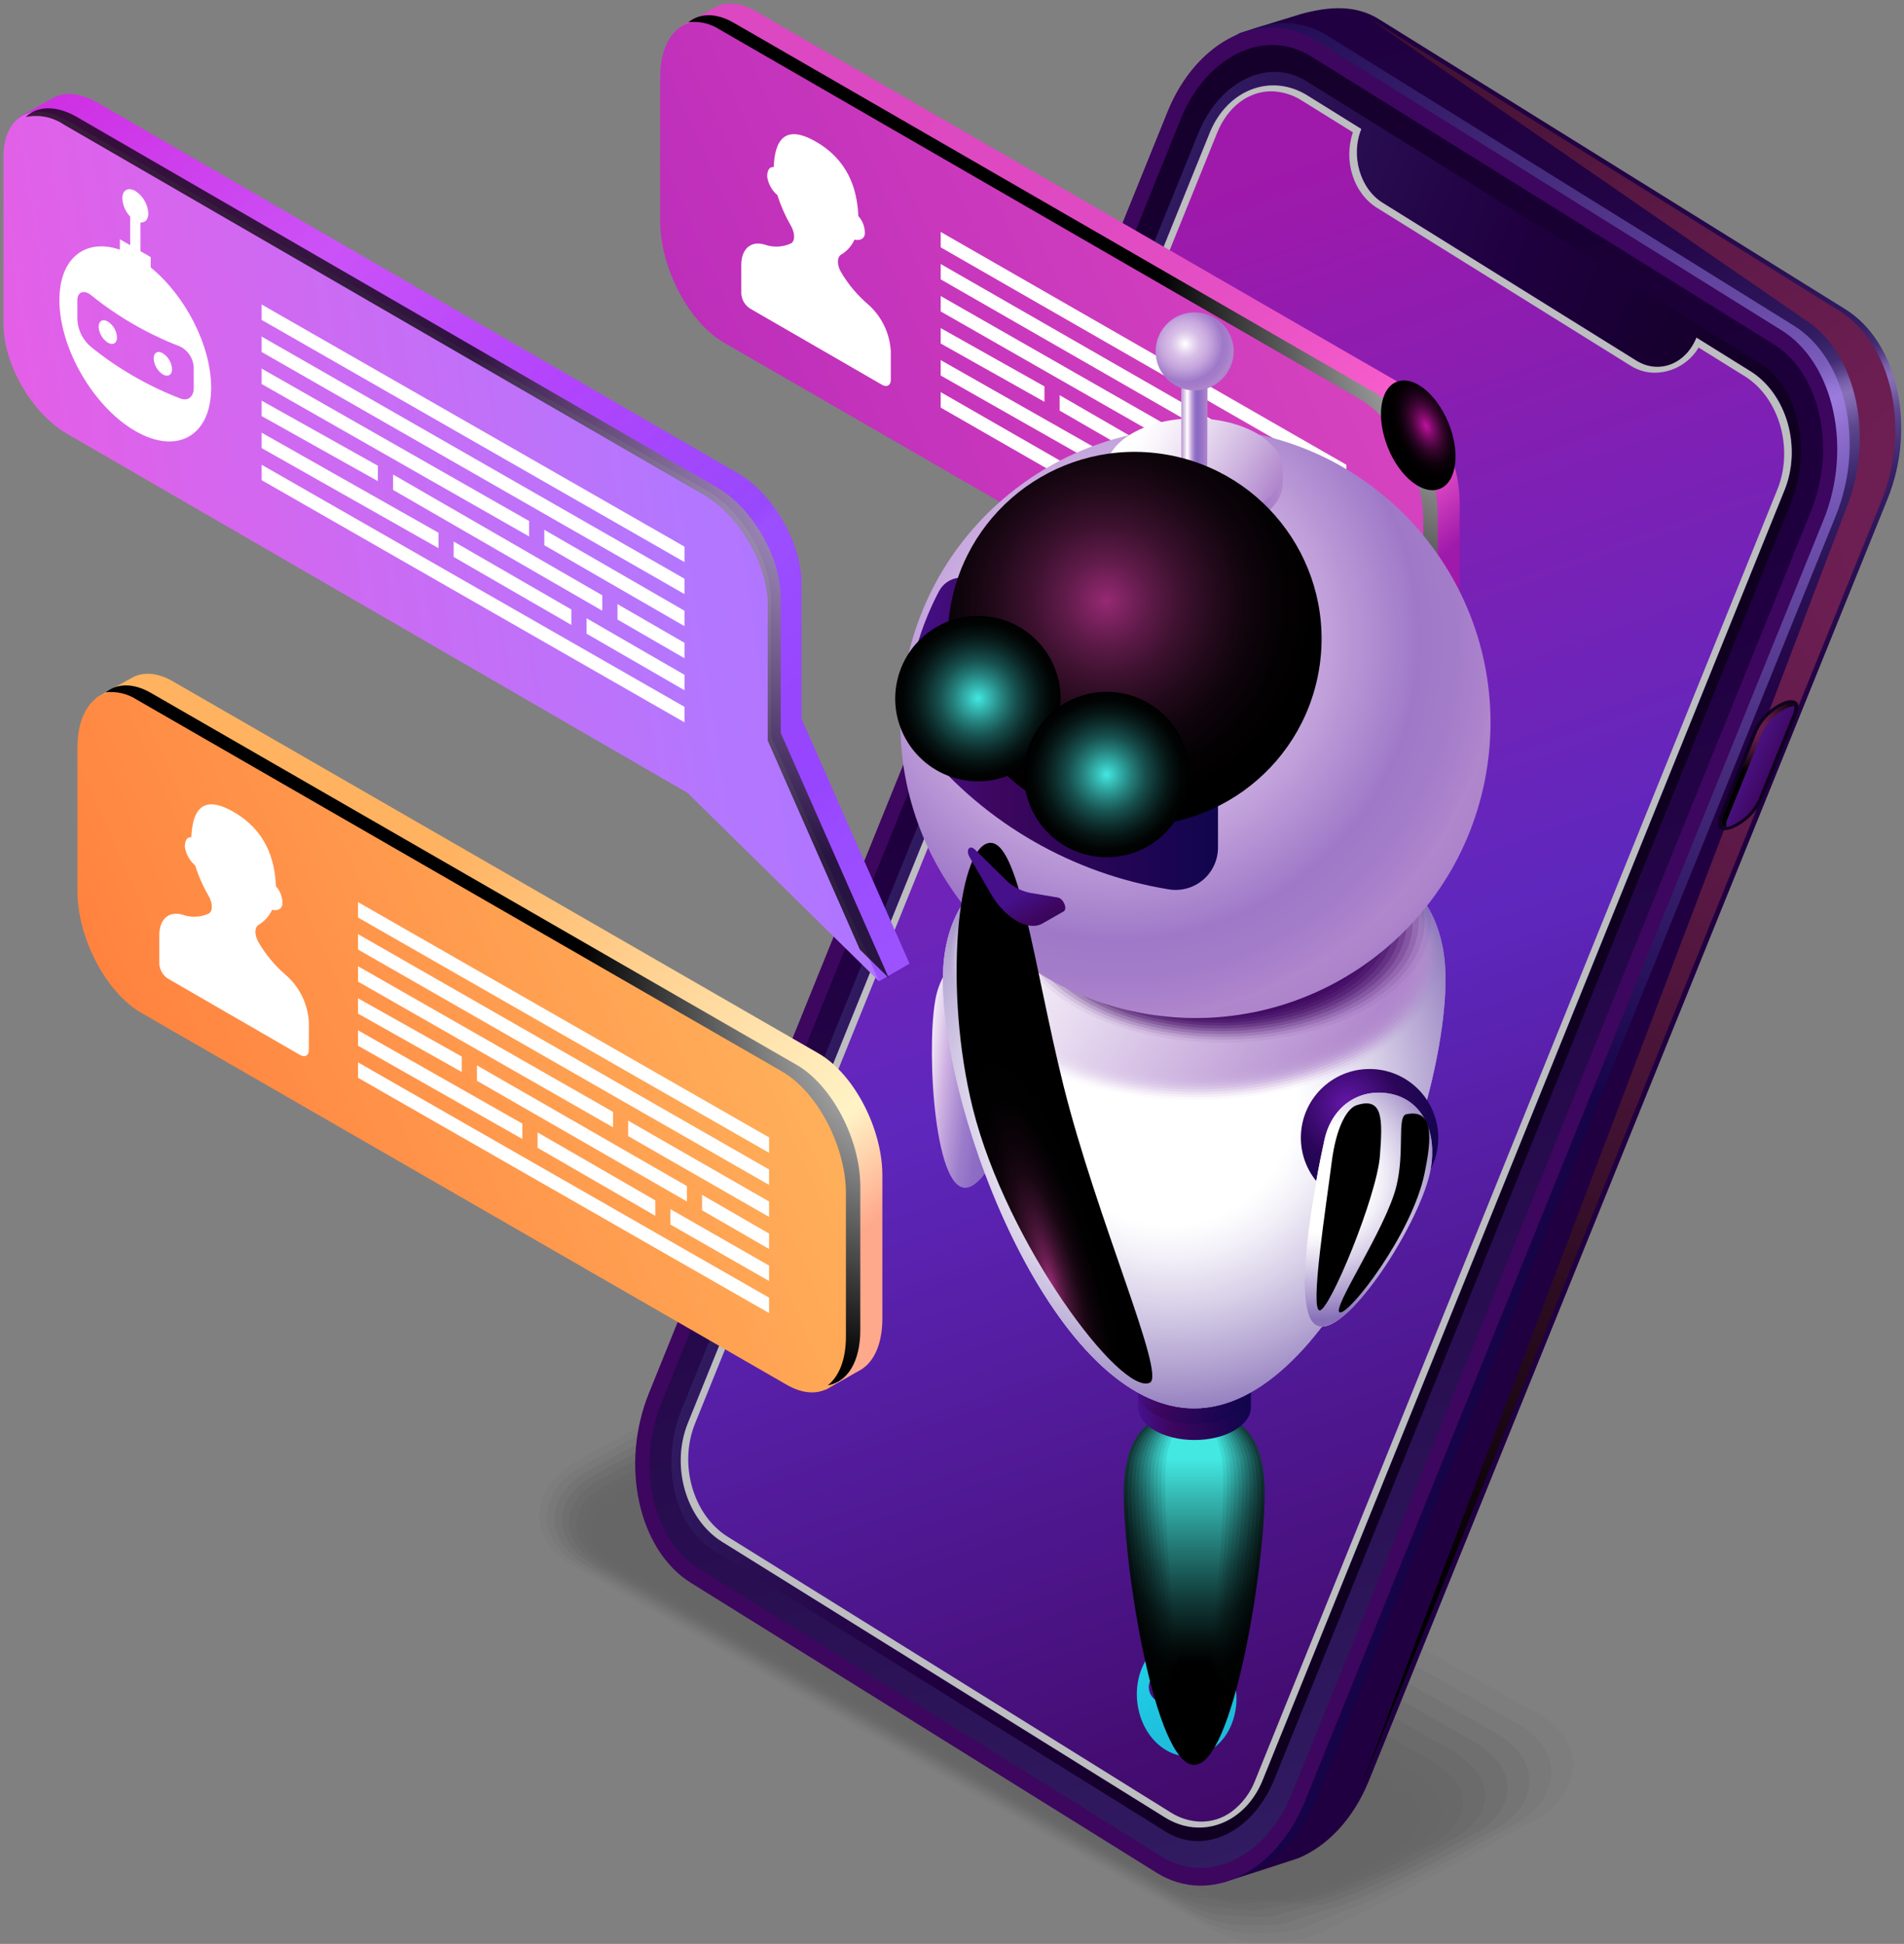 <svg width="473" height="483" viewBox="0 0 473 483" fill="none" xmlns="http://www.w3.org/2000/svg">
<rect x="0" y="0" width="473" height="483" fill="#808080" stroke="none"/>
<g opacity="0.2">
<path opacity="0.09" d="M142.865 363.249L157.408 355.165C157.99 354.826 185.25 339.936 185.767 340.243L195.139 335.636C199.373 333.211 205.578 332.402 210.942 332.402C215.496 332.453 219.968 333.618 223.967 335.797L289.523 373.159L303.501 381.13L383.035 426.397C385.589 427.855 387.717 429.956 389.208 432.492C390.198 434.248 390.753 436.216 390.824 438.231C390.985 443.485 387.737 448.481 381.92 451.844L367.377 459.927C366.779 460.267 339.519 475.156 339.002 474.865L329.63 479.457C325.412 481.898 319.207 482.69 313.826 482.69C309.278 482.64 304.812 481.474 300.818 479.295L235.262 441.933L221.284 433.963L141.75 388.696C139.208 387.245 137.077 385.17 135.561 382.665C134.57 380.91 134.016 378.941 133.945 376.926C133.816 371.607 137.048 366.612 142.865 363.249Z" fill="black"/>
<path opacity="0.18" d="M144.319 364.413L158.458 356.588C159.638 355.909 185.169 342.474 186.187 343.072L195.284 339.306C199.082 337.123 205.691 336.978 210.522 336.978C214.923 337.178 219.22 338.389 223.078 340.518L286.695 376.813L300.269 384.541L377.476 428.579C379.919 430.001 382.004 431.964 383.568 434.319C384.58 435.976 385.189 437.848 385.346 439.783C385.653 444.827 382.583 449.693 376.862 452.991L362.723 460.816C361.544 461.495 336.012 474.93 334.994 474.332L325.897 478.099C322.1 480.297 315.491 480.427 310.659 480.427C306.26 480.224 301.966 479.019 298.104 476.902L234.486 440.575L220.912 432.847L143.721 388.841C141.277 387.416 139.188 385.453 137.613 383.102C136.608 381.441 136 379.571 135.836 377.637C135.545 372.577 138.583 367.711 144.319 364.413Z" fill="black"/>
<path opacity="0.27" d="M145.773 365.561L159.589 358.125C161.366 357.09 185.136 345.11 186.671 345.999L195.494 343.073C198.871 341.133 205.868 341.65 210.166 341.65C214.411 342.005 218.532 343.262 222.253 345.337L283.948 380.564L297.117 388.082L371.966 430.827C374.312 432.219 376.355 434.066 377.977 436.259C379.006 437.821 379.668 439.595 379.916 441.449C380.368 446.299 377.476 451.036 371.836 454.286L358.085 461.803C356.308 462.838 332.538 474.818 331.003 473.928L322.18 476.855C318.803 478.795 311.806 478.277 307.508 478.277C303.225 477.916 299.069 476.637 295.324 474.527L233.678 439.283L220.508 431.765L145.66 389.02C143.309 387.629 141.26 385.782 139.632 383.588C138.613 382.023 137.956 380.25 137.71 378.398C137.257 373.564 140.198 368.811 145.773 365.561Z" fill="black"/>
<path opacity="0.36" d="M147.227 366.725L160.575 359.482C162.95 358.108 184.991 347.583 187.043 348.764L195.575 346.678C198.532 344.981 205.933 346.177 209.682 346.177C212.913 346.177 218.957 348.634 221.3 349.992L281.088 384.169L293.837 391.461L366.423 432.913C368.679 434.276 370.684 436.014 372.354 438.054C373.389 439.501 374.1 441.156 374.438 442.904C375.052 447.528 372.305 452.167 366.795 455.352L353.432 462.579C351.072 463.953 329.032 474.494 326.979 473.298L318.447 475.383C315.49 477.081 308.09 475.884 304.325 475.884C301.093 475.884 295.065 473.427 292.722 472.069L232.934 437.892L220.201 430.617L147.664 389.149C145.405 387.791 143.398 386.051 141.733 384.008C140.699 382.561 139.993 380.906 139.665 379.158C138.97 374.534 141.701 369.894 147.227 366.725Z" fill="black"/>
<path opacity="0.45" d="M148.666 367.825L161.593 360.873C164.55 359.176 184.846 350.074 187.447 351.561L195.688 350.316C198.225 348.861 206.03 350.72 209.246 350.72C212.057 350.72 218.392 353.533 220.395 354.681L278.244 387.791L290.574 394.856L360.768 435.031C362.938 436.361 364.908 437.994 366.618 439.881C367.683 441.251 368.443 442.833 368.847 444.521C369.607 448.918 367.038 453.445 361.624 456.565L348.697 463.517C345.74 465.134 325.445 474.316 322.843 472.829L314.586 474.074C312.049 475.529 304.244 473.67 301.028 473.67C298.233 473.67 291.899 470.873 289.879 469.709L232.03 436.599L219.7 429.534L149.506 389.359C147.336 388.029 145.366 386.396 143.656 384.509C142.597 383.135 141.838 381.555 141.427 379.869C140.683 375.52 143.252 371.058 148.666 367.825Z" fill="black"/>
<path opacity="0.55" d="M150.12 369.02L162.692 362.376C166.247 360.323 184.797 352.676 187.883 354.454L195.85 354.05C197.967 352.837 206.159 355.375 208.777 355.375C211.12 355.375 217.777 358.512 219.458 359.482L275.384 391.525L287.309 398.363L355.177 437.245C357.265 438.535 359.196 440.065 360.929 441.804C362.006 443.081 362.819 444.559 363.321 446.153C364.242 450.356 361.818 454.754 356.518 457.825L343.947 464.47C340.392 466.523 321.825 474.17 318.755 472.392L310.788 472.796C308.672 474.008 300.479 471.486 297.861 471.486C295.518 471.486 288.861 468.334 287.18 467.38L231.254 435.321L219.377 428.499L151.51 389.601C149.419 388.307 147.483 386.777 145.741 385.042C144.665 383.766 143.858 382.287 143.366 380.693C142.396 376.489 144.82 372.092 150.12 369.02Z" fill="black"/>
<path opacity="0.64" d="M151.51 370.185L163.694 363.815C167.83 361.422 184.7 355.23 188.239 357.348L195.931 357.785C197.627 356.815 206.208 360.016 208.357 360.016C210.231 360.016 217.228 363.492 218.569 364.268L272.702 395.211L284.207 401.807L349.715 439.412C351.737 440.653 353.641 442.076 355.403 443.664C356.492 444.86 357.352 446.246 357.94 447.754C359.023 451.747 356.761 456.031 351.477 459.071L339.309 465.424C335.156 467.817 318.302 474.009 314.764 471.891L307.056 471.455C305.44 472.425 296.779 469.224 294.63 469.224C292.771 469.224 285.758 465.748 284.433 464.972L230.43 433.996L218.909 427.383L153.4 389.812C151.388 388.552 149.485 387.124 147.712 385.543C146.628 384.347 145.773 382.96 145.192 381.453C144.109 377.525 146.371 373.192 151.51 370.185Z" fill="black"/>
<path opacity="0.73" d="M153.029 371.333L164.809 365.27C169.543 362.522 184.62 357.785 188.724 360.145L196.141 361.422C197.401 360.695 206.386 364.559 208.001 364.559C209.617 364.559 216.743 368.374 217.697 368.956L269.761 398.881L280.862 405.348L344.044 441.659C346.035 442.796 347.913 444.122 349.651 445.62C350.876 446.623 351.804 447.942 352.333 449.435C353.577 453.202 351.477 457.373 346.354 460.315L334.574 466.394C329.84 469.126 314.764 473.879 310.659 471.503L303.242 470.226C301.982 470.953 292.998 467.089 291.382 467.089C289.766 467.089 282.64 463.274 281.686 462.692L229.622 432.767L218.521 426.381L155.34 390.086C153.351 388.938 151.474 387.606 149.732 386.109C148.506 385.11 147.583 383.789 147.066 382.294C145.822 378.446 147.923 374.291 153.029 371.333Z" fill="black"/>
<path opacity="0.82" d="M154.483 372.481L165.875 366.709C171.207 363.637 184.538 360.323 189.144 362.991L196.286 365.109C197.126 364.624 206.498 369.166 207.597 369.166C208.696 369.166 216.194 373.305 216.873 373.693L266.965 402.567L277.662 408.711L338.533 443.809C340.447 444.919 342.287 446.15 344.043 447.495C345.298 448.386 346.282 449.605 346.887 451.02C348.293 454.576 346.338 458.634 341.329 461.528L329.937 467.3C324.604 470.388 311.273 473.686 306.668 471.018L299.525 468.9C298.685 469.385 289.297 464.842 288.214 464.842C287.132 464.842 279.602 460.704 278.939 460.316L228.846 431.458L218.149 425.298L157.311 390.281C155.394 389.167 153.549 387.936 151.784 386.594C150.535 385.703 149.556 384.483 148.957 383.07C147.518 379.432 149.474 375.375 154.483 372.481Z" fill="black"/>
<path opacity="0.91" d="M155.921 373.644L166.941 368.147C172.856 364.736 184.442 362.877 189.564 365.835L196.431 368.794C196.852 368.551 206.628 373.757 207.161 373.757C207.694 373.757 215.628 378.252 215.968 378.446L264.186 406.237L274.463 412.17L332.975 445.894C333.217 446.04 338.291 449.127 338.404 449.289C339.68 450.069 340.715 451.189 341.393 452.523C343.009 455.869 341.167 459.798 336.255 462.643L325.251 468.124C319.336 471.535 307.75 473.394 302.628 470.436L295.777 467.477C295.357 467.719 285.58 462.514 285.047 462.514C284.514 462.514 276.564 458.035 276.24 457.841L228.006 430.034L217.761 424.117L159.217 390.458C158.959 390.312 153.901 387.305 153.772 387.079C152.508 386.289 151.48 385.171 150.799 383.845C149.231 380.402 151.025 376.473 155.921 373.644Z" fill="black"/>
<path d="M298.555 469.967L227.165 428.725L155.775 387.5C150.151 384.266 150.927 378.559 157.391 374.793L168.007 369.603C174.471 365.836 184.36 365.432 189.999 368.681L261.39 409.859L332.78 451.084C338.419 454.318 337.708 460.041 331.164 463.792L320.547 468.997C314.052 472.813 304.211 473.217 298.555 469.967Z" fill="black"/>
</g>
<path d="M303.29 460.25L187.592 388.227C174.552 380.143 169.817 358.948 177.137 340.971L305.924 22.692C309.625 13.558 301.4 11.375 308.203 8.142C308.461 8.029 323.004 3.518 323.279 3.454C329.92 1.691 336.561 0.996 342.67 4.828L458.4 76.819C471.456 84.903 476.175 106.097 468.871 124.075L340.084 442.418C336.222 451.957 329.759 458.698 322.584 461.689C322.164 461.867 304.534 467.558 304.098 467.655C298.281 468.997 308.994 463.807 303.29 460.25Z" fill="url(#paint0_linear_4107_12346)"/>
<path style="mix-blend-mode:color-dodge" d="M456.914 77.223L341.248 5.199C335.075 1.368 448.107 79.244 448.107 79.244C461.147 87.328 465.882 108.538 458.562 126.5C458.562 126.5 334.752 452.296 338.614 442.758L467.401 124.479C474.688 106.501 469.986 85.339 456.914 77.223Z" fill="url(#paint1_radial_4107_12346)"/>
<path style="mix-blend-mode:screen" opacity="0.6" d="M290.476 464.259L174.729 392.236C161.673 384.152 156.955 362.957 164.259 344.98L293.045 26.701C300.317 8.724 316.799 0.737 329.839 8.918L445.602 80.893C458.642 88.976 463.377 110.171 456.057 128.149L327.27 446.427C319.934 464.389 303.403 472.375 290.476 464.259Z" fill="url(#paint2_radial_4107_12346)"/>
<path d="M287.39 465.359L171.708 393.335C158.652 385.252 153.933 364.057 161.237 346.079L290.024 27.801C297.295 9.823 313.777 1.837 326.818 10.017L442.516 82.025C455.556 90.108 460.291 111.319 452.971 129.281L324.184 447.559C316.912 465.488 300.446 473.475 287.39 465.359Z" fill="url(#paint3_linear_4107_12346)"/>
<path d="M164.436 348.278L293.32 29.611C299.703 13.848 314.149 6.848 325.638 13.978L440.705 85.613C452.146 92.727 456.25 111.27 449.884 127.033L320.935 445.7C314.569 461.462 300.123 468.463 288.618 461.349L173.534 389.714C162.109 382.584 157.973 364.04 164.436 348.278Z" fill="url(#paint4_linear_4107_12346)"/>
<path d="M169.284 350.348L297.602 33.282C302.934 20.089 315.021 14.237 324.604 20.203L437.231 90.302C446.797 96.268 450.158 111.788 444.907 124.98L316.605 442.03C311.272 455.223 299.185 461.091 289.603 455.126L176.992 385.009C167.409 379.141 163.984 363.524 169.284 350.348Z" fill="url(#paint5_linear_4107_12346)"/>
<path d="M421.444 83.9C418.762 90.528 412.056 93.083 406.465 89.591L343.445 50.37C337.854 46.878 335.495 38.681 338.177 32.053L324.798 23.727C315.781 18.117 304.954 22.239 300.559 32.926L170.9 353.548C166.569 364.251 170.367 377.476 179.399 383.102L289.41 451.585C298.442 457.195 309.253 453.088 313.648 442.386L443.323 121.763C447.654 111.061 443.841 97.836 434.824 92.226L421.444 83.9Z" fill="url(#paint6_linear_4107_12346)"/>
<path d="M427.035 202.921L435.729 181.435C437.263 178.279 439.877 175.778 443.097 174.386C446.054 173.255 447.541 174.564 446.426 177.313L437.733 198.798C436.204 201.955 433.587 204.452 430.364 205.831C427.407 207.011 425.92 205.718 427.035 202.921Z" fill="url(#paint7_linear_4107_12346)"/>
<path d="M428.732 205.475C427.455 205.475 427.536 204.117 428.005 202.985L436.698 181.5C438.083 178.674 440.417 176.425 443.291 175.146C443.746 174.952 444.234 174.848 444.729 174.839C446.006 174.839 445.925 176.197 445.456 177.345L436.763 198.831C435.377 201.652 433.043 203.896 430.17 205.168C429.715 205.362 429.226 205.466 428.732 205.475Z" fill="url(#paint8_linear_4107_12346)"/>
<path style="mix-blend-mode:color-dodge" d="M429.103 203.568L437.797 182.082C439.177 179.252 441.512 177.002 444.39 175.728C444.778 175.574 445.186 175.476 445.602 175.437C445.532 175.249 445.403 175.089 445.233 174.981C445.064 174.873 444.864 174.823 444.664 174.839C444.17 174.848 443.682 174.952 443.226 175.146C440.352 176.425 438.018 178.674 436.633 181.5L428.005 202.921C427.536 204.053 427.455 205.394 428.732 205.411H428.893C428.749 204.79 428.823 204.139 429.103 203.568Z" fill="url(#paint9_radial_4107_12346)"/>
<g style="mix-blend-mode:multiply">
<path d="M434.824 92.226L421.444 83.9C418.762 90.528 412.056 93.083 406.465 89.591L343.445 50.37C337.854 46.878 335.495 38.681 338.177 32.053L324.798 23.727C315.781 18.117 304.954 22.239 300.559 32.926L170.9 353.548C166.569 364.251 170.367 377.476 179.399 383.102L289.41 451.585C298.442 457.195 309.269 453.088 313.648 442.386L443.323 121.763C447.654 111.061 443.841 97.836 434.824 92.226ZM311.822 442.353C310.638 445.469 308.592 448.183 305.924 450.178C303.675 451.819 300.95 452.677 298.168 452.62C295.555 452.529 293.015 451.736 290.815 450.324L180.789 381.841C172.176 376.473 168.524 363.815 172.71 353.597L302.385 32.974C305.003 26.507 310.238 22.579 316.039 22.692C318.657 22.779 321.203 23.573 323.408 24.988L336.093 32.877C333.701 39.894 336.206 47.977 342.039 51.615L405.059 90.852C406.815 91.968 408.845 92.578 410.925 92.614C413.152 92.624 415.343 92.051 417.281 90.954C419.22 89.857 420.839 88.272 421.977 86.357L433.418 93.471C442.031 98.838 445.683 111.513 441.497 121.731L311.822 442.353Z" fill="#BCBEC0"/>
</g>
<path d="M302.304 409.955L302.95 408.338L301.431 407.401L303.193 403.036C303.63 403.062 304.063 402.943 304.425 402.697C304.787 402.451 305.058 402.093 305.196 401.678C305.438 401.074 305.47 400.407 305.289 399.783C305.107 399.159 304.722 398.614 304.195 398.234C303.946 398.08 303.666 397.986 303.375 397.957C303.085 397.929 302.791 397.968 302.518 398.071C302.245 398.174 301.999 398.339 301.799 398.552C301.6 398.765 301.452 399.022 301.367 399.301C301.187 399.758 301.123 400.252 301.179 400.74C301.235 401.228 301.411 401.694 301.69 402.098L299.929 406.447L298.41 405.509L297.78 407.126C292.205 405.202 286.226 408.161 283.64 414.547C280.683 421.854 283.285 430.875 289.442 434.707C295.598 438.538 302.999 435.741 305.956 428.434C307.187 425.328 307.497 421.934 306.849 418.657C306.202 415.379 304.624 412.358 302.304 409.955ZM302.708 428.418C302.618 428.727 302.466 429.015 302.263 429.265C302.059 429.515 301.807 429.722 301.523 429.872C301.238 430.023 300.926 430.115 300.605 430.143C300.284 430.171 299.96 430.134 299.654 430.034C294.798 428.217 290.341 425.471 286.533 421.951C285.992 421.409 285.622 420.721 285.467 419.972C285.312 419.222 285.379 418.443 285.66 417.731L286.872 414.724C286.956 414.444 287.11 414.191 287.321 413.988C287.531 413.785 287.79 413.64 288.073 413.567C288.356 413.494 288.653 413.495 288.935 413.57C289.217 413.646 289.475 413.793 289.684 413.997C293.482 417.543 297.933 420.316 302.789 422.161C303.369 422.438 303.819 422.931 304.043 423.535C304.266 424.139 304.245 424.806 303.985 425.395L302.708 428.418ZM299.234 423.034C299.057 422.927 298.859 422.861 298.653 422.842C298.447 422.822 298.24 422.851 298.046 422.924C297.853 422.997 297.679 423.114 297.538 423.264C297.396 423.415 297.291 423.596 297.23 423.794C297.059 424.224 297.036 424.7 297.165 425.145C297.294 425.59 297.567 425.979 297.941 426.251C298.118 426.356 298.317 426.419 298.522 426.437C298.727 426.454 298.933 426.425 299.125 426.352C299.318 426.279 299.491 426.164 299.633 426.015C299.775 425.866 299.881 425.687 299.945 425.492C300.122 425.062 300.148 424.585 300.019 424.139C299.889 423.692 299.613 423.303 299.234 423.034ZM291.154 418.006C290.978 417.899 290.779 417.833 290.573 417.814C290.368 417.795 290.16 417.823 289.967 417.896C289.774 417.969 289.6 418.086 289.458 418.237C289.317 418.387 289.212 418.568 289.151 418.766C288.972 419.193 288.945 419.668 289.074 420.113C289.204 420.557 289.482 420.943 289.862 421.207C290.038 421.315 290.237 421.381 290.443 421.4C290.649 421.419 290.856 421.391 291.049 421.318C291.242 421.244 291.416 421.128 291.558 420.977C291.699 420.826 291.805 420.645 291.865 420.447C292.055 420.012 292.088 419.524 291.958 419.067C291.828 418.61 291.544 418.213 291.154 417.942V418.006Z" fill="url(#paint10_linear_4107_12346)"/>
<path d="M203.363 339.564L43.002 247.138C34.243 242.094 27.166 228.53 27.166 216.873V181.306C27.166 175.389 21.381 175.26 24.322 173.126C24.564 172.964 32.401 168.615 32.676 168.469C35.439 166.853 39.14 167.047 43.002 169.326L203.363 261.753C212.105 266.813 219.199 280.361 219.199 292.033V327.601C219.199 333.987 217.082 338.481 213.721 340.421L205.512 345.077C202.781 346.484 207.16 341.763 203.363 339.564Z" fill="url(#paint11_linear_4107_12346)"/>
<path d="M195.429 344.074L35.068 251.648C26.326 246.588 19.232 233.04 19.232 221.367V185.8C19.232 174.127 26.326 168.76 35.068 173.82L195.429 266.247C204.188 271.291 211.265 284.855 211.265 296.511V332.079C211.298 343.767 204.188 349.118 195.429 344.074Z" fill="url(#paint12_linear_4107_12346)"/>
<path style="mix-blend-mode:color-dodge" d="M197.918 264.598L37.556 172.204C33.113 169.634 29.105 169.763 26.245 172.043C28.938 171.715 31.66 172.344 33.937 173.821L194.298 266.247C203.056 271.291 210.15 284.856 210.15 296.512V332.079C210.15 337.818 208.421 342.022 205.642 344.221C210.489 343.412 213.721 338.4 213.721 330.463V294.895C213.77 283.207 206.676 269.642 197.918 264.598Z" fill="url(#paint13_radial_4107_12346)"/>
<path d="M88.942 224.148V227.98L191.051 286.44V282.608L88.942 224.148Z" fill="white"/>
<path d="M129.76 279.18L88.942 255.997V259.829L129.76 283.012V279.18Z" fill="white"/>
<path d="M152.285 276.271L88.942 240.073V243.905L152.285 280.103V276.271Z" fill="white"/>
<path d="M114.716 262.529L88.942 248.043V251.858L114.716 266.36V262.529Z" fill="white"/>
<path d="M118.48 264.711V268.542L170.642 298.532V294.701L118.48 264.711Z" fill="white"/>
<path d="M133.54 281.363V285.195L162.788 302.089V298.258L133.54 281.363Z" fill="white"/>
<path d="M156.05 282.285L191.05 302.364V298.532L156.05 278.453V282.285Z" fill="white"/>
<path d="M174.406 300.715L191.05 310.335V306.503L174.406 296.884V300.715Z" fill="white"/>
<path d="M88.942 235.934L191.051 294.41V290.578L88.942 232.102V235.934Z" fill="white"/>
<path d="M166.553 304.272L191.05 318.289V314.457L166.553 300.44V304.272Z" fill="white"/>
<path d="M88.942 267.799L191.051 326.259V322.427L88.942 263.968V267.799Z" fill="white"/>
<path d="M70.714 242.012C68.155 239.761 65.973 237.114 64.251 234.171C63.168 232.361 63.2 230.405 64.251 229.79C65.718 228.913 66.885 227.611 67.596 226.056C68.743 226.379 70.165 225.959 70.165 224.439C70.182 222.878 69.604 221.369 68.549 220.219C68.274 213.348 65.931 206.3 58.03 201.741C50.128 197.181 47.801 201.53 47.526 208.062C46.573 207.852 45.91 208.773 45.91 210.39C46.181 212.196 47.093 213.843 48.48 215.03C49.309 217.674 50.431 220.217 51.825 222.612C52.875 224.439 52.907 226.444 51.825 227.009C49.788 227.938 47.469 228.037 45.361 227.284C42.048 226.282 39.576 228.287 39.576 232.361V239.442C39.617 240.191 39.834 240.92 40.211 241.569C40.587 242.218 41.111 242.769 41.742 243.176L74.56 262.14C75.756 262.819 76.726 262.27 76.726 260.895V253.83C76.576 251.556 75.966 249.336 74.932 247.304C73.899 245.273 72.464 243.472 70.714 242.012Z" fill="white"/>
<path d="M346.774 172.43L187.754 80.618C179.012 75.574 171.918 62.01 171.918 50.354V14.787C171.918 8.869 166.133 8.74 169.074 6.606C169.316 6.444 177.153 2.095 177.428 1.95C180.207 0.333 183.811 0.527 187.754 2.807L346.774 94.603C355.516 99.663 362.61 113.211 362.61 124.883V160.451C362.61 166.917 360.493 171.331 357.132 173.271L348.923 177.927C346.192 179.334 350.571 174.629 346.774 172.43Z" fill="url(#paint14_linear_4107_12346)"/>
<path d="M338.84 176.941L179.836 85.128C171.078 80.068 164 66.52 164 54.848V19.28C164 7.608 171.078 2.241 179.836 7.301L338.84 99.113C347.598 104.157 354.675 117.721 354.675 129.377V164.945C354.675 176.633 347.598 181.985 338.84 176.941Z" fill="url(#paint15_linear_4107_12346)"/>
<path style="mix-blend-mode:color-dodge" d="M341.328 97.465L182.324 5.685C177.88 3.114 173.857 3.244 171.013 5.523C173.711 5.196 176.438 5.825 178.72 7.301L337.724 99.114C346.483 104.158 353.576 117.706 353.576 129.378V164.945C353.576 170.685 351.847 174.888 349.068 177.087C353.916 176.278 357.148 171.267 357.148 163.329V127.761C357.18 116.056 350.086 102.509 341.328 97.465Z" fill="url(#paint16_radial_4107_12346)"/>
<path d="M233.693 57.629V61.461L334.461 119.306V115.474L233.693 57.629Z" fill="white"/>
<path d="M274.527 112.661L233.693 89.478V93.309L274.527 116.493V112.661Z" fill="white"/>
<path d="M297.036 109.751L233.693 73.554V77.385L297.036 113.583V109.751Z" fill="white"/>
<path d="M259.467 96.009L233.693 81.524V85.355L259.467 99.841V96.009Z" fill="white"/>
<path d="M263.248 98.191V102.023L314.052 131.398V127.567L263.248 98.191Z" fill="white"/>
<path d="M278.292 114.844V118.675L307.54 135.57V131.738L278.292 114.844Z" fill="white"/>
<path d="M300.817 115.765L334.46 135.23V131.399L300.817 111.934V115.765Z" fill="white"/>
<path d="M317.816 133.582L334.46 143.201V139.369L317.816 129.75V133.582Z" fill="white"/>
<path d="M233.693 69.415L334.461 127.26V123.445L233.693 65.6V69.415Z" fill="white"/>
<path d="M311.321 137.752L334.461 151.155V147.323L311.321 133.921V137.752Z" fill="white"/>
<path d="M233.693 101.279L334.461 159.125V155.293L233.693 97.432V101.279Z" fill="white"/>
<path d="M215.499 75.493C212.907 73.251 210.696 70.603 208.954 67.652C207.872 65.841 207.904 63.885 208.954 63.271C210.421 62.398 211.583 61.094 212.283 59.536C213.43 59.859 214.852 59.439 214.852 57.919C214.863 56.36 214.286 54.853 213.236 53.7C212.946 46.829 210.603 39.78 202.717 35.221C194.831 30.662 192.472 35.011 192.198 41.542C191.244 41.332 190.582 42.254 190.582 43.87C190.845 45.675 191.752 47.323 193.135 48.51C193.971 51.152 195.093 53.694 196.48 56.093C197.53 57.919 197.562 59.924 196.48 60.49C194.419 61.437 192.068 61.536 189.935 60.765C186.623 59.762 184.15 61.767 184.15 65.841V72.922C184.191 73.672 184.408 74.401 184.785 75.05C185.161 75.699 185.686 76.25 186.316 76.657L219.134 95.621C220.33 96.3 221.3 95.75 221.3 94.376V87.311C221.177 85.052 220.6 82.841 219.604 80.81C218.607 78.779 217.211 76.971 215.499 75.493Z" fill="white"/>
<path style="mix-blend-mode:color-dodge" d="M359.83 105.063C362.836 112.402 361.899 119.726 357.73 121.44C353.561 123.153 347.759 118.594 344.802 111.271C341.845 103.947 342.734 96.607 346.903 94.894C351.072 93.18 356.808 97.739 359.83 105.063Z" fill="url(#paint17_radial_4107_12346)"/>
<path style="mix-blend-mode:screen" d="M314.181 371.058C314.181 389.698 306.344 438.523 296.665 438.523C286.986 438.523 279.165 389.65 279.165 371.058C279.165 354.648 287.002 350.688 296.665 350.688C306.328 350.688 314.181 354.6 314.181 371.058Z" fill="url(#paint18_linear_4107_12346)"/>
<path style="mix-blend-mode:screen" d="M313.244 370.783C313.244 388.987 305.827 437.342 296.664 437.342C287.502 437.342 280.102 388.987 280.102 370.783C280.102 354.761 287.519 350.897 296.664 350.897C305.81 350.897 313.244 354.761 313.244 370.783Z" fill="url(#paint19_linear_4107_12346)"/>
<path style="mix-blend-mode:screen" d="M312.307 370.557C312.307 388.34 305.31 436.194 296.665 436.194C288.02 436.194 281.023 388.324 281.023 370.557C281.023 354.923 288.036 351.156 296.665 351.156C305.294 351.156 312.307 354.891 312.307 370.557Z" fill="url(#paint20_linear_4107_12346)"/>
<path style="mix-blend-mode:screen" d="M311.37 370.329C311.37 387.644 304.793 434.997 296.666 434.997C288.538 434.997 281.961 387.579 281.961 370.329C281.961 355.084 288.554 351.414 296.666 351.414C304.777 351.414 311.37 355.084 311.37 370.329Z" fill="url(#paint21_linear_4107_12346)"/>
<path style="mix-blend-mode:screen" d="M310.432 370.103C310.432 386.981 304.276 433.93 296.665 433.93C289.054 433.93 282.897 387.046 282.897 370.103C282.897 355.246 289.07 351.673 296.665 351.673C304.26 351.673 310.432 355.246 310.432 370.103Z" fill="url(#paint22_linear_4107_12346)"/>
<path style="mix-blend-mode:screen" d="M309.495 369.877C309.495 386.303 303.759 432.782 296.665 432.782C289.571 432.782 283.835 386.303 283.835 369.877C283.835 355.407 289.587 351.932 296.665 351.932C303.743 351.932 309.495 355.407 309.495 369.877Z" fill="url(#paint23_linear_4107_12346)"/>
<path style="mix-blend-mode:screen" d="M308.574 369.651C308.574 385.64 303.241 431.651 296.664 431.651C290.088 431.651 284.771 385.64 284.771 369.651C284.771 355.569 290.104 352.19 296.664 352.19C303.225 352.19 308.574 355.569 308.574 369.651Z" fill="url(#paint24_linear_4107_12346)"/>
<path style="mix-blend-mode:screen" d="M307.637 369.441C307.637 384.977 302.789 430.536 296.665 430.536C290.541 430.536 285.709 384.977 285.709 369.441C285.709 355.747 290.557 352.449 296.665 352.449C302.773 352.449 307.637 355.731 307.637 369.441Z" fill="url(#paint25_linear_4107_12346)"/>
<path style="mix-blend-mode:screen" d="M306.635 369.198C306.635 384.298 302.143 429.387 296.601 429.387C291.058 429.387 286.582 384.298 286.582 369.198C286.582 355.909 291.058 352.691 296.601 352.691C302.143 352.691 306.635 355.909 306.635 369.198Z" fill="url(#paint26_linear_4107_12346)"/>
<path style="mix-blend-mode:screen" d="M305.762 368.972C305.762 383.635 301.69 428.24 296.665 428.24C291.639 428.24 287.567 383.635 287.567 368.972C287.567 356.038 291.639 352.95 296.665 352.95C301.69 352.95 305.762 356.071 305.762 368.972Z" fill="url(#paint27_linear_4107_12346)"/>
<path style="mix-blend-mode:screen" d="M304.825 368.746C304.825 382.956 301.173 427.108 296.665 427.108C292.157 427.108 288.505 382.956 288.505 368.746C288.505 356.232 292.157 353.209 296.665 353.209C301.173 353.209 304.825 356.232 304.825 368.746Z" fill="url(#paint28_linear_4107_12346)"/>
<path style="mix-blend-mode:screen" d="M303.888 368.519C303.888 382.293 300.656 425.977 296.664 425.977C292.673 425.977 289.441 382.326 289.441 368.519C289.441 356.394 292.673 353.468 296.664 353.468C300.656 353.468 303.888 356.394 303.888 368.519Z" fill="url(#paint29_linear_4107_12346)"/>
<path d="M310.756 345.578H282.736V349.523C282.736 349.523 282.736 349.604 282.736 349.636C282.736 354.147 289.006 357.801 296.746 357.801C304.486 357.801 310.756 354.147 310.756 349.636V349.523V345.578Z" fill="url(#paint30_linear_4107_12346)"/>
<path d="M260.421 252.893C258.158 262.82 246.847 296.803 239.204 295.073C231.561 293.343 230.042 256.741 232.74 246.718C235.083 238.068 241.951 233.622 249.594 235.32C251.488 235.708 253.283 236.479 254.867 237.588C256.452 238.696 257.792 240.117 258.807 241.764C259.821 243.41 260.488 245.247 260.765 247.161C261.043 249.076 260.926 251.026 260.421 252.893Z" fill="url(#paint31_linear_4107_12346)"/>
<path d="M296.746 353.791C304.484 353.791 310.756 350.136 310.756 345.627C310.756 341.118 304.484 337.463 296.746 337.463C289.009 337.463 282.736 341.118 282.736 345.627C282.736 350.136 289.009 353.791 296.746 353.791Z" fill="url(#paint32_linear_4107_12346)"/>
<path d="M359.103 243.242C359.103 277.726 331.148 349.943 296.665 349.943C262.182 349.943 234.243 277.693 234.243 243.242C234.243 212.864 262.182 205.556 296.665 205.556C331.148 205.556 359.103 212.864 359.103 243.242Z" fill="url(#paint33_linear_4107_12346)"/>
<path style="mix-blend-mode:multiply" d="M359.103 243.242C359.103 277.726 331.148 349.943 296.665 349.943C262.182 349.943 234.243 277.693 234.243 243.242C234.243 212.864 262.182 205.556 296.665 205.556C331.148 205.556 359.103 212.864 359.103 243.242Z" fill="url(#paint34_radial_4107_12346)"/>
<path opacity="0.07" d="M296.794 273.312C330.225 273.312 357.325 257.525 357.325 238.052C357.325 218.578 330.225 202.792 296.794 202.792C263.364 202.792 236.263 218.578 236.263 238.052C236.263 257.525 263.364 273.312 296.794 273.312Z" fill="url(#paint35_linear_4107_12346)"/>
<path opacity="0.15" d="M296.778 272.649C329.798 272.649 356.566 257.051 356.566 237.81C356.566 218.568 329.798 202.97 296.778 202.97C263.758 202.97 236.99 218.568 236.99 237.81C236.99 257.051 263.758 272.649 296.778 272.649Z" fill="url(#paint36_linear_4107_12346)"/>
<path opacity="0.22" d="M296.746 271.971C329.355 271.971 355.791 256.568 355.791 237.567C355.791 218.567 329.355 203.164 296.746 203.164C264.136 203.164 237.701 218.567 237.701 237.567C237.701 256.568 264.136 271.971 296.746 271.971Z" fill="url(#paint37_linear_4107_12346)"/>
<path opacity="0.29" d="M296.73 271.308C328.938 271.308 355.047 256.093 355.047 237.325C355.047 218.556 328.938 203.342 296.73 203.342C264.522 203.342 238.412 218.556 238.412 237.325C238.412 256.093 264.522 271.308 296.73 271.308Z" fill="url(#paint38_linear_4107_12346)"/>
<path opacity="0.36" d="M296.697 270.628C328.495 270.628 354.272 255.609 354.272 237.082C354.272 218.554 328.495 203.535 296.697 203.535C264.9 203.535 239.123 218.554 239.123 237.082C239.123 255.609 264.9 270.628 296.697 270.628Z" fill="url(#paint39_linear_4107_12346)"/>
<path opacity="0.44" d="M296.681 269.949C328.077 269.949 353.528 255.125 353.528 236.839C353.528 218.553 328.077 203.729 296.681 203.729C265.285 203.729 239.834 218.553 239.834 236.839C239.834 255.125 265.285 269.949 296.681 269.949Z" fill="url(#paint40_linear_4107_12346)"/>
<path opacity="0.51" d="M296.665 269.287C327.651 269.287 352.769 254.651 352.769 236.597C352.769 218.543 327.651 203.907 296.665 203.907C265.68 203.907 240.562 218.543 240.562 236.597C240.562 254.651 265.68 269.287 296.665 269.287Z" fill="url(#paint41_linear_4107_12346)"/>
<path opacity="0.58" d="M296.633 268.607C327.208 268.607 351.993 254.167 351.993 236.354C351.993 218.541 327.208 204.101 296.633 204.101C266.058 204.101 241.272 218.541 241.272 236.354C241.272 254.167 266.058 268.607 296.633 268.607Z" fill="url(#paint42_linear_4107_12346)"/>
<path opacity="0.65" d="M296.617 267.945C326.79 267.945 351.25 253.693 351.25 236.112C351.25 218.531 326.79 204.279 296.617 204.279C266.444 204.279 241.983 218.531 241.983 236.112C241.983 253.693 266.444 267.945 296.617 267.945Z" fill="url(#paint43_linear_4107_12346)"/>
<path opacity="0.73" d="M296.584 267.266C326.347 267.266 350.474 253.209 350.474 235.87C350.474 218.53 326.347 204.474 296.584 204.474C266.822 204.474 242.694 218.53 242.694 235.87C242.694 253.209 266.822 267.266 296.584 267.266Z" fill="url(#paint44_linear_4107_12346)"/>
<path opacity="0.8" d="M296.568 266.587C325.92 266.587 349.714 252.725 349.714 235.627C349.714 218.528 325.92 204.667 296.568 204.667C267.216 204.667 243.421 218.528 243.421 235.627C243.421 252.725 267.216 266.587 296.568 266.587Z" fill="url(#paint45_linear_4107_12346)"/>
<path style="mix-blend-mode:multiply" opacity="0.05" d="M303.645 259.053C332.239 259.053 355.419 245.546 355.419 228.885C355.419 212.224 332.239 198.718 303.645 198.718C275.052 198.718 251.872 212.224 251.872 228.885C251.872 245.546 275.052 259.053 303.645 259.053Z" fill="url(#paint46_linear_4107_12346)"/>
<path style="mix-blend-mode:multiply" opacity="0.09" d="M303.516 258.326C331.351 258.326 353.916 245.181 353.916 228.967C353.916 212.752 331.351 199.607 303.516 199.607C275.681 199.607 253.116 212.752 253.116 228.967C253.116 245.181 275.681 258.326 303.516 258.326Z" fill="url(#paint47_linear_4107_12346)"/>
<path style="mix-blend-mode:multiply" opacity="0.14" d="M303.403 257.63C330.48 257.63 352.429 244.84 352.429 229.063C352.429 213.286 330.48 200.496 303.403 200.496C276.327 200.496 254.377 213.286 254.377 229.063C254.377 244.84 276.327 257.63 303.403 257.63Z" fill="url(#paint48_linear_4107_12346)"/>
<path style="mix-blend-mode:multiply" opacity="0.18" d="M303.29 256.935C329.617 256.935 350.959 244.5 350.959 229.161C350.959 213.821 329.617 201.386 303.29 201.386C276.963 201.386 255.621 213.821 255.621 229.161C255.621 244.5 276.963 256.935 303.29 256.935Z" fill="url(#paint49_linear_4107_12346)"/>
<path style="mix-blend-mode:multiply" opacity="0.23" d="M303.161 256.207C328.729 256.207 349.456 244.134 349.456 229.241C349.456 214.348 328.729 202.274 303.161 202.274C277.592 202.274 256.865 214.348 256.865 229.241C256.865 244.134 277.592 256.207 303.161 256.207Z" fill="url(#paint50_linear_4107_12346)"/>
<path style="mix-blend-mode:multiply" opacity="0.27" d="M303.047 255.513C327.866 255.513 347.985 243.794 347.985 229.338C347.985 214.883 327.866 203.164 303.047 203.164C278.229 203.164 258.109 214.883 258.109 229.338C258.109 243.794 278.229 255.513 303.047 255.513Z" fill="url(#paint51_linear_4107_12346)"/>
<path style="mix-blend-mode:multiply" opacity="0.32" d="M302.918 254.801C326.978 254.801 346.482 243.437 346.482 229.419C346.482 215.401 326.978 204.037 302.918 204.037C278.858 204.037 259.354 215.401 259.354 229.419C259.354 243.437 278.858 254.801 302.918 254.801Z" fill="url(#paint52_linear_4107_12346)"/>
<path style="mix-blend-mode:multiply" opacity="0.36" d="M302.805 254.106C326.107 254.106 344.996 243.096 344.996 229.516C344.996 215.935 326.107 204.926 302.805 204.926C279.504 204.926 260.614 215.935 260.614 229.516C260.614 243.096 279.504 254.106 302.805 254.106Z" fill="url(#paint53_linear_4107_12346)"/>
<path style="mix-blend-mode:multiply" opacity="0.41" d="M302.692 253.394C325.244 253.394 343.526 242.747 343.526 229.613C343.526 216.479 325.244 205.831 302.692 205.831C280.14 205.831 261.858 216.479 261.858 229.613C261.858 242.747 280.14 253.394 302.692 253.394Z" fill="url(#paint54_linear_4107_12346)"/>
<path style="mix-blend-mode:multiply" opacity="0.45" d="M302.563 252.683C324.356 252.683 342.023 242.39 342.023 229.694C342.023 216.997 324.356 206.704 302.563 206.704C280.769 206.704 263.103 216.997 263.103 229.694C263.103 242.39 280.769 252.683 302.563 252.683Z" fill="url(#paint55_linear_4107_12346)"/>
<path style="mix-blend-mode:multiply" opacity="0.5" d="M302.449 251.988C323.493 251.988 340.552 242.05 340.552 229.791C340.552 217.532 323.493 207.594 302.449 207.594C281.406 207.594 264.347 217.532 264.347 229.791C264.347 242.05 281.406 251.988 302.449 251.988Z" fill="url(#paint56_linear_4107_12346)"/>
<path d="M369.197 192.129C376.108 152.223 349.376 114.267 309.489 107.352C269.603 100.438 231.666 127.183 224.755 167.089C217.844 206.995 244.576 244.951 284.462 251.866C324.349 258.78 362.286 232.035 369.197 192.129Z" fill="url(#paint57_radial_4107_12346)"/>
<path d="M229.621 186.124C244.977 204.715 266.554 217.1 290.346 220.98C291.853 221.229 293.396 221.146 294.868 220.738C296.34 220.33 297.705 219.606 298.869 218.617C300.033 217.628 300.968 216.397 301.609 215.01C302.249 213.622 302.58 212.112 302.579 210.584V191.459C302.58 187.303 301.248 183.257 298.778 179.916C296.309 176.574 292.832 174.115 288.86 172.899C271.65 167.684 256.021 158.235 243.405 145.415C242.71 144.706 241.859 144.17 240.92 143.85C239.98 143.53 238.978 143.435 237.996 143.574C237.013 143.712 236.076 144.08 235.262 144.647C234.447 145.214 233.777 145.964 233.305 146.838C229.14 154.71 226.482 163.291 225.468 172.139C225.192 174.63 225.417 177.15 226.13 179.552C226.843 181.954 228.03 184.189 229.621 186.124Z" fill="url(#paint58_linear_4107_12346)"/>
<path d="M247.034 180.701C249.153 179.462 249.129 175.477 246.981 171.8C244.832 168.123 241.373 166.147 239.254 167.386C237.136 168.625 237.16 172.611 239.308 176.287C241.456 179.964 244.915 181.94 247.034 180.701Z" fill="#2AF6FF"/>
<path d="M280.086 195.404C280.086 198.863 277.63 200.254 274.608 198.524C273.022 197.488 271.702 196.094 270.753 194.454C269.804 192.814 269.254 190.974 269.146 189.082C269.146 185.623 271.603 184.232 274.608 185.962C276.198 186.995 277.523 188.388 278.474 190.028C279.426 191.669 279.978 193.51 280.086 195.404Z" fill="#2AF6FF"/>
<path d="M340.23 299.761C349.654 299.761 357.294 292.117 357.294 282.688C357.294 273.26 349.654 265.616 340.23 265.616C330.806 265.616 323.166 273.26 323.166 282.688C323.166 292.117 330.806 299.761 340.23 299.761Z" fill="url(#paint59_radial_4107_12346)"/>
<path d="M355.468 290.222C353.302 303.059 335.285 331.254 327.658 329.556C320.031 327.859 326.834 293.116 329.032 283.19C330.971 274.459 338.242 270.111 345.885 271.873C353.529 273.635 356.954 281.444 355.468 290.222Z" fill="url(#paint60_linear_4107_12346)"/>
<path style="mix-blend-mode:multiply" d="M355.468 290.222C353.302 303.059 335.285 331.254 327.658 329.556C320.031 327.859 326.834 293.116 329.032 283.19C330.971 274.459 338.242 270.111 345.885 271.873C353.529 273.635 356.954 281.444 355.468 290.222Z" fill="url(#paint61_radial_4107_12346)"/>
<path style="mix-blend-mode:color-dodge" d="M342.815 287.103C342.072 297.239 330.26 325.79 327.82 325.596C325.38 325.402 329.435 299.729 330.825 288.768C331.956 279.892 334.671 275.382 336.998 274.622C343.639 272.439 343.478 278.178 342.815 287.103Z" fill="url(#paint62_radial_4107_12346)"/>
<path style="mix-blend-mode:color-dodge" d="M353.884 291.597C350.765 306.616 335.301 326.566 332.877 326.097C330.453 325.629 344.189 305.517 346.871 294.847C349.052 286.165 346.968 277.338 349.376 276.853C356.259 275.463 355.71 282.835 353.884 291.597Z" fill="url(#paint63_radial_4107_12346)"/>
<path d="M318.657 116.654H274.802V119.888V120.066C274.802 127.114 284.61 132.837 296.729 132.837C308.849 132.837 318.657 127.114 318.657 120.066V119.888V116.654Z" fill="url(#paint64_linear_4107_12346)"/>
<path d="M296.729 129.507C308.84 129.507 318.657 123.788 318.657 116.735C318.657 109.681 308.84 103.963 296.729 103.963C284.619 103.963 274.802 109.681 274.802 116.735C274.802 123.788 284.619 129.507 296.729 129.507Z" fill="url(#paint65_linear_4107_12346)"/>
<path d="M300.01 86.519H293.449V115.41C293.449 116.461 294.92 117.318 296.681 117.318C298.442 117.318 299.913 116.461 299.913 115.41L300.01 86.519Z" fill="url(#paint66_linear_4107_12346)"/>
<path d="M306.474 87.311C306.474 89.23 305.905 91.105 304.84 92.701C303.774 94.296 302.26 95.539 300.489 96.273C298.717 97.007 296.768 97.2 294.887 96.825C293.006 96.451 291.279 95.527 289.923 94.171C288.567 92.814 287.643 91.085 287.269 89.204C286.895 87.322 287.087 85.372 287.821 83.599C288.555 81.827 289.798 80.312 291.392 79.246C292.986 78.18 294.861 77.611 296.778 77.611C299.35 77.611 301.816 78.633 303.634 80.452C305.452 82.272 306.474 84.739 306.474 87.311Z" fill="url(#paint67_radial_4107_12346)"/>
<path style="mix-blend-mode:color-dodge" d="M327.698 166.252C331.843 140.928 314.684 117.037 289.373 112.89C264.061 108.743 240.182 125.911 236.037 151.235C231.892 176.559 249.051 200.449 274.363 204.596C299.674 208.743 323.553 191.576 327.698 166.252Z" fill="url(#paint68_radial_4107_12346)"/>
<path style="mix-blend-mode:color-dodge" d="M262.919 178.329C265.54 167.288 258.718 156.211 247.683 153.589C236.647 150.967 225.576 157.792 222.955 168.833C220.334 179.874 227.155 190.951 238.191 193.573C249.227 196.196 260.298 189.371 262.919 178.329Z" fill="url(#paint69_radial_4107_12346)"/>
<path style="mix-blend-mode:color-dodge" d="M274.931 212.993C286.273 212.993 295.469 203.793 295.469 192.445C295.469 181.096 286.273 171.896 274.931 171.896C263.588 171.896 254.393 181.096 254.393 192.445C254.393 203.793 263.588 212.993 274.931 212.993Z" fill="url(#paint70_radial_4107_12346)"/>
<path style="mix-blend-mode:color-dodge" d="M264.186 269.707C272.524 303.156 289.765 341.747 285.629 343.574C278.406 346.807 250.079 308.992 241.693 275.511C234.356 246.038 237.831 211.393 245.441 209.501C253.052 207.61 256.866 240.251 264.186 269.707Z" fill="url(#paint71_radial_4107_12346)"/>
<path d="M246.136 222.062L240.868 212.977C239.834 211.166 240.868 209.743 242.306 211.182L249.513 218.279C251.145 220.027 253.26 221.248 255.589 221.788L262.796 223.016C264.185 223.243 265.268 225.862 264.234 226.46L258.966 229.467C255.427 231.488 249.675 228.173 246.136 222.062Z" fill="url(#paint72_linear_4107_12346)"/>
<path d="M225.953 239.442L199.113 178.574V144.882C199.113 134.842 192.019 122.604 183.277 117.559L24.273 25.537C19.894 22.999 15.935 22.756 13.075 24.389C12.816 24.535 5.157 28.835 4.915 29.013C2.491 30.808 8.437 29.999 8.437 34.558V76.059C8.437 86.099 15.531 98.337 24.273 103.397L178.349 192.574L218.374 243.807L225.953 239.442Z" fill="url(#paint73_linear_4107_12346)"/>
<path d="M218.375 243.807L191.535 182.923V149.247C191.535 139.207 184.441 126.969 175.683 121.925L16.695 29.935C7.937 24.891 0.859 28.933 0.859 38.972L0.859 80.473C0.859 90.512 7.937 102.751 16.695 107.811L170.771 196.988L218.375 243.807Z" fill="url(#paint74_linear_4107_12346)"/>
<path style="mix-blend-mode:color-dodge" d="M15.887 30.969L174.875 122.992C183.633 128.052 190.726 140.29 190.726 150.33V184.006L213.608 235.934L220.798 242.999L193.958 182.114V148.438C193.958 138.399 186.864 126.16 178.106 121.116L19.119 29.078C13.883 26.055 9.245 26.313 6.369 29.078C8.001 28.735 9.685 28.726 11.321 29.052C12.957 29.377 14.509 30.029 15.887 30.969Z" fill="url(#paint75_radial_4107_12346)"/>
<path d="M37.443 66.456V63.885L34.89 62.414V55.284C36.037 55.381 36.845 54.541 36.845 53.021C36.782 51.903 36.457 50.815 35.895 49.846C35.334 48.877 34.552 48.054 33.613 47.443C31.82 46.425 30.382 47.249 30.382 49.286C30.476 50.98 31.169 52.584 32.337 53.813V60.927L29.784 59.455V62.042C21.203 59.116 14.756 64.111 14.756 74.555C14.756 86.519 23.191 101.085 33.613 107.099C44.036 113.113 52.455 108.296 52.455 96.348C52.471 85.872 46.023 73.44 37.443 66.456ZM44.86 99.032C36.849 95.959 29.368 91.65 22.69 86.26C21.668 85.427 20.831 84.391 20.233 83.216C19.635 82.041 19.288 80.754 19.216 79.438V74.588C19.216 72.534 20.832 71.92 22.593 73.31C29.263 78.707 36.739 83.023 44.747 86.099C45.721 86.584 46.547 87.321 47.141 88.234C47.735 89.146 48.074 90.201 48.124 91.288V96.462C48.092 98.612 46.702 99.711 44.86 99.032ZM26.794 79.89C25.534 79.147 24.5 79.745 24.5 81.184C24.547 81.977 24.779 82.749 25.177 83.437C25.576 84.124 26.129 84.709 26.794 85.145C28.055 85.872 29.073 85.29 29.073 83.835C29.03 83.044 28.802 82.275 28.406 81.59C28.01 80.904 27.458 80.322 26.794 79.89ZM40.449 87.78C39.188 87.036 38.17 87.634 38.17 89.073C38.214 89.866 38.443 90.637 38.839 91.325C39.234 92.013 39.786 92.598 40.449 93.034C41.709 93.762 42.743 93.18 42.743 91.725C42.697 90.933 42.466 90.163 42.067 89.478C41.669 88.792 41.114 88.211 40.449 87.78Z" fill="white"/>
<path d="M64.994 75.655V79.487L170.043 139.66V135.829L64.994 75.655Z" fill="white"/>
<path d="M108.93 132.369L64.994 107.504V111.335L108.93 136.2V132.369Z" fill="white"/>
<path d="M131.44 129.458L64.994 91.579V95.411L131.44 133.29V129.458Z" fill="white"/>
<path d="M93.87 115.717L64.994 99.55V103.381L93.87 119.548V115.717Z" fill="white"/>
<path d="M97.651 117.899V121.731L149.619 151.753V147.921L97.651 117.899Z" fill="white"/>
<path d="M112.695 134.551V138.382L141.943 155.277V151.445L112.695 134.551Z" fill="white"/>
<path d="M135.221 135.473L170.043 155.585V151.753L135.221 131.642V135.473Z" fill="white"/>
<path d="M153.399 153.935L170.043 163.554V159.723L153.399 150.104V153.935Z" fill="white"/>
<path d="M64.994 87.457L170.043 147.614V143.798L64.994 83.625V87.457Z" fill="white"/>
<path d="M145.725 157.459L170.044 171.509V167.677L145.725 153.628V157.459Z" fill="white"/>
<path d="M64.994 119.306L170.043 179.48V175.632L64.994 115.475V119.306Z" fill="white"/>
<defs>
<linearGradient id="paint0_linear_4107_12346" x1="259.551" y1="13.525" x2="362.143" y2="278.033" gradientUnits="userSpaceOnUse">
<stop offset="0.06" stop-color="#200041"/>
<stop offset="0.26" stop-color="#210243"/>
<stop offset="0.36" stop-color="#25084B"/>
<stop offset="0.43" stop-color="#2C1358"/>
<stop offset="0.47" stop-color="#311B61"/>
<stop offset="0.48" stop-color="#351F65"/>
<stop offset="0.5" stop-color="#422C73"/>
<stop offset="0.51" stop-color="#584188"/>
<stop offset="0.52" stop-color="#765FA7"/>
<stop offset="0.53" stop-color="#8770B8"/>
<stop offset="0.54" stop-color="#7E67AE"/>
<stop offset="0.56" stop-color="#5C468D"/>
<stop offset="0.59" stop-color="#442E75"/>
<stop offset="0.61" stop-color="#362066"/>
<stop offset="0.63" stop-color="#311B61"/>
<stop offset="0.67" stop-color="#2A1155"/>
<stop offset="0.75" stop-color="#230446"/>
<stop offset="0.81" stop-color="#200041"/>
<stop offset="1" stop-color="#200041"/>
</linearGradient>
<radialGradient id="paint1_radial_4107_12346" cx="0" cy="0" r="1" gradientUnits="userSpaceOnUse" gradientTransform="translate(505.859 128.942) rotate(1.052) scale(351.496 295.687)">
<stop stop-color="#711F56"/>
<stop offset="0.16" stop-color="#6C1E52"/>
<stop offset="0.36" stop-color="#5C1946"/>
<stop offset="0.58" stop-color="#431233"/>
<stop offset="0.82" stop-color="#200918"/>
<stop offset="1"/>
</radialGradient>
<radialGradient id="paint2_radial_4107_12346" cx="0" cy="0" r="1" gradientUnits="userSpaceOnUse" gradientTransform="translate(455.592 106.883) rotate(1.052) scale(207.079 174.199)">
<stop stop-color="#AF8AFC"/>
<stop offset="1" stop-color="#10054D"/>
</radialGradient>
<linearGradient id="paint3_linear_4107_12346" x1="406.941" y1="267.947" x2="13.112" y2="-41.842" gradientUnits="userSpaceOnUse">
<stop offset="0.19" stop-color="#3D065F"/>
<stop offset="0.93" stop-color="#3D065F"/>
</linearGradient>
<linearGradient id="paint4_linear_4107_12346" x1="339.202" y1="453.1" x2="179.086" y2="-39.914" gradientUnits="userSpaceOnUse">
<stop stop-color="#311B61"/>
<stop offset="0.2" stop-color="#290F52"/>
<stop offset="0.49" stop-color="#200041"/>
<stop offset="1" stop-color="#0F001F"/>
</linearGradient>
<linearGradient id="paint5_linear_4107_12346" x1="213.49" y1="234.278" x2="371.343" y2="298.428" gradientUnits="userSpaceOnUse">
<stop stop-color="#311B61"/>
<stop offset="0.2" stop-color="#290F52"/>
<stop offset="0.49" stop-color="#200041"/>
<stop offset="1" stop-color="#0F001F"/>
</linearGradient>
<linearGradient id="paint6_linear_4107_12346" x1="265.31" y1="55.679" x2="417.797" y2="483.682" gradientUnits="userSpaceOnUse">
<stop offset="0.01" stop-color="#9F19AB"/>
<stop offset="0.43" stop-color="#5F27BD"/>
<stop offset="0.9" stop-color="#3D065F"/>
</linearGradient>
<linearGradient id="paint7_linear_4107_12346" x1="443.205" y1="100.318" x2="452.071" y2="123.605" gradientUnits="userSpaceOnUse">
<stop stop-color="#311B61"/>
<stop offset="0.2" stop-color="#290F52"/>
<stop offset="0.49" stop-color="#200041"/>
<stop offset="1" stop-color="#0F001F"/>
</linearGradient>
<linearGradient id="paint8_linear_4107_12346" x1="442.626" y1="188.52" x2="423.833" y2="179.907" gradientUnits="userSpaceOnUse">
<stop stop-color="#3D065F"/>
<stop offset="1" stop-color="#5F27BD"/>
</linearGradient>
<radialGradient id="paint9_radial_4107_12346" cx="0" cy="0" r="1" gradientUnits="userSpaceOnUse" gradientTransform="translate(434.577 180.295) rotate(1.052) scale(13.23 11.129)">
<stop stop-color="#711F56"/>
<stop offset="0.16" stop-color="#6C1E52"/>
<stop offset="0.36" stop-color="#5C1946"/>
<stop offset="0.58" stop-color="#431233"/>
<stop offset="0.82" stop-color="#200918"/>
<stop offset="1"/>
</radialGradient>
<linearGradient id="paint10_linear_4107_12346" x1="344.01" y1="489.933" x2="266.394" y2="370.866" gradientUnits="userSpaceOnUse">
<stop offset="0.04" stop-color="#138BBD"/>
<stop offset="0.23" stop-color="#169AC7"/>
<stop offset="0.59" stop-color="#1FC3DF"/>
<stop offset="1" stop-color="#2AF6FF"/>
</linearGradient>
<linearGradient id="paint11_linear_4107_12346" x1="44.666" y1="158.155" x2="198.607" y2="346.716" gradientUnits="userSpaceOnUse">
<stop offset="0.34" stop-color="#FFB260"/>
<stop offset="0.81" stop-color="#FFF3C6"/>
<stop offset="0.91" stop-color="#FFA98C"/>
</linearGradient>
<linearGradient id="paint12_linear_4107_12346" x1="-178.959" y1="188.384" x2="273.923" y2="-14.319" gradientUnits="userSpaceOnUse">
<stop offset="0.04" stop-color="#FF6C01"/>
<stop offset="0.32" stop-color="#FF813E"/>
<stop offset="0.86" stop-color="#FFD16F"/>
<stop offset="1" stop-color="#FFE276"/>
</linearGradient>
<radialGradient id="paint13_radial_4107_12346" cx="0" cy="0" r="1" gradientUnits="userSpaceOnUse" gradientTransform="translate(234.97 250.937) scale(91.767 91.812)">
<stop stop-color="white"/>
<stop offset="1"/>
</radialGradient>
<linearGradient id="paint14_linear_4107_12346" x1="189.159" y1="-8.154" x2="342.292" y2="179.405" gradientUnits="userSpaceOnUse">
<stop offset="0.17" stop-color="#DC48C1"/>
<stop offset="0.43" stop-color="#DF4AC2"/>
<stop offset="0.6" stop-color="#E851C5"/>
<stop offset="0.75" stop-color="#F75DCB"/>
<stop offset="0.81" stop-color="#FF63CE"/>
<stop offset="0.91" stop-color="#9F19AB"/>
</linearGradient>
<linearGradient id="paint15_linear_4107_12346" x1="-31.775" y1="22.75" x2="418.165" y2="-178.636" gradientUnits="userSpaceOnUse">
<stop offset="0.04" stop-color="#9F19AB"/>
<stop offset="0.24" stop-color="#B628B9"/>
<stop offset="0.65" stop-color="#D744BF"/>
<stop offset="1" stop-color="#FF63CE"/>
</linearGradient>
<radialGradient id="paint16_radial_4107_12346" cx="0" cy="0" r="1" gradientUnits="userSpaceOnUse" gradientTransform="translate(378.235 84.127) scale(91.427 91.473)">
<stop stop-color="white"/>
<stop offset="1"/>
</radialGradient>
<radialGradient id="paint17_radial_4107_12346" cx="0" cy="0" r="1" gradientUnits="userSpaceOnUse" gradientTransform="translate(354.28 105.86) rotate(-21.811) scale(8.145 14.248)">
<stop stop-color="#C211A1"/>
<stop offset="0.01" stop-color="#BD119D"/>
<stop offset="0.15" stop-color="#8B0C73"/>
<stop offset="0.29" stop-color="#600850"/>
<stop offset="0.42" stop-color="#3E0533"/>
<stop offset="0.56" stop-color="#23031D"/>
<stop offset="0.7" stop-color="#0F010D"/>
<stop offset="0.85" stop-color="#040003"/>
<stop offset="1"/>
</radialGradient>
<linearGradient id="paint18_linear_4107_12346" x1="296.665" y1="362.053" x2="296.665" y2="422.792" gradientUnits="userSpaceOnUse">
<stop stop-color="#113A39"/>
<stop offset="0.22" stop-color="#0A2222"/>
<stop offset="0.47" stop-color="#040F0F"/>
<stop offset="0.73" stop-color="#010404"/>
<stop offset="1"/>
</linearGradient>
<linearGradient id="paint19_linear_4107_12346" x1="296.664" y1="362.133" x2="296.664" y2="421.903" gradientUnits="userSpaceOnUse">
<stop stop-color="#164A48"/>
<stop offset="0.06" stop-color="#134140"/>
<stop offset="0.3" stop-color="#0B2524"/>
<stop offset="0.54" stop-color="#051010"/>
<stop offset="0.77" stop-color="#010404"/>
<stop offset="1"/>
</linearGradient>
<linearGradient id="paint20_linear_4107_12346" x1="296.665" y1="362.214" x2="296.665" y2="421.014" gradientUnits="userSpaceOnUse">
<stop stop-color="#1A5A58"/>
<stop offset="0.13" stop-color="#144645"/>
<stop offset="0.36" stop-color="#0B2827"/>
<stop offset="0.58" stop-color="#051211"/>
<stop offset="0.8" stop-color="#010404"/>
<stop offset="1"/>
</linearGradient>
<linearGradient id="paint21_linear_4107_12346" x1="296.666" y1="362.278" x2="296.666" y2="420.124" gradientUnits="userSpaceOnUse">
<stop stop-color="#1F6967"/>
<stop offset="0.17" stop-color="#164C4A"/>
<stop offset="0.4" stop-color="#0D2B2A"/>
<stop offset="0.62" stop-color="#061313"/>
<stop offset="0.83" stop-color="#010505"/>
<stop offset="1"/>
</linearGradient>
<linearGradient id="paint22_linear_4107_12346" x1="296.665" y1="362.359" x2="296.665" y2="419.235" gradientUnits="userSpaceOnUse">
<stop stop-color="#237976"/>
<stop offset="0.21" stop-color="#185250"/>
<stop offset="0.44" stop-color="#0E2F2E"/>
<stop offset="0.65" stop-color="#061514"/>
<stop offset="0.85" stop-color="#020505"/>
<stop offset="1"/>
</linearGradient>
<linearGradient id="paint23_linear_4107_12346" x1="296.665" y1="362.44" x2="296.665" y2="418.345" gradientUnits="userSpaceOnUse">
<stop stop-color="#288985"/>
<stop offset="0.23" stop-color="#1A5A58"/>
<stop offset="0.46" stop-color="#0F3332"/>
<stop offset="0.68" stop-color="#071717"/>
<stop offset="0.86" stop-color="#020606"/>
<stop offset="1"/>
</linearGradient>
<linearGradient id="paint24_linear_4107_12346" x1="296.664" y1="362.521" x2="296.664" y2="417.473" gradientUnits="userSpaceOnUse">
<stop stop-color="#2C9995"/>
<stop offset="0.25" stop-color="#1D6462"/>
<stop offset="0.48" stop-color="#103938"/>
<stop offset="0.7" stop-color="#071A19"/>
<stop offset="0.88" stop-color="#020707"/>
<stop offset="1"/>
</linearGradient>
<linearGradient id="paint25_linear_4107_12346" x1="296.665" y1="362.586" x2="296.665" y2="416.583" gradientUnits="userSpaceOnUse">
<stop stop-color="#31A9A4"/>
<stop offset="0.25" stop-color="#21716D"/>
<stop offset="0.49" stop-color="#13403E"/>
<stop offset="0.71" stop-color="#081D1C"/>
<stop offset="0.89" stop-color="#020808"/>
<stop offset="1"/>
</linearGradient>
<linearGradient id="paint26_linear_4107_12346" x1="296.665" y1="362.666" x2="296.665" y2="415.694" gradientUnits="userSpaceOnUse">
<stop stop-color="#35B9B3"/>
<stop offset="0.24" stop-color="#25807C"/>
<stop offset="0.49" stop-color="#154947"/>
<stop offset="0.72" stop-color="#0A2120"/>
<stop offset="0.89" stop-color="#030909"/>
<stop offset="1"/>
</linearGradient>
<linearGradient id="paint27_linear_4107_12346" x1="296.665" y1="362.748" x2="296.665" y2="414.805" gradientUnits="userSpaceOnUse">
<stop stop-color="#3AC8C2"/>
<stop offset="0.2" stop-color="#2B9591"/>
<stop offset="0.48" stop-color="#195653"/>
<stop offset="0.72" stop-color="#0B2726"/>
<stop offset="0.9" stop-color="#030B0A"/>
<stop offset="1"/>
</linearGradient>
<linearGradient id="paint28_linear_4107_12346" x1="296.665" y1="362.812" x2="296.665" y2="413.916" gradientUnits="userSpaceOnUse">
<stop stop-color="#3ED8D2"/>
<stop offset="0.14" stop-color="#33B3AE"/>
<stop offset="0.45" stop-color="#1E6764"/>
<stop offset="0.71" stop-color="#0E2F2E"/>
<stop offset="0.9" stop-color="#040D0D"/>
<stop offset="1"/>
</linearGradient>
<linearGradient id="paint29_linear_4107_12346" x1="296.664" y1="362.893" x2="296.664" y2="413.027" gradientUnits="userSpaceOnUse">
<stop stop-color="#43E8E1"/>
<stop offset="0.02" stop-color="#41E1DB"/>
<stop offset="0.39" stop-color="#26827E"/>
<stop offset="0.68" stop-color="#113C3A"/>
<stop offset="0.89" stop-color="#051110"/>
<stop offset="1"/>
</linearGradient>
<linearGradient id="paint30_linear_4107_12346" x1="282.882" y1="351.689" x2="310.449" y2="351.689" gradientUnits="userSpaceOnUse">
<stop offset="0.02" stop-color="#45108A"/>
<stop offset="0.29" stop-color="#3D065F"/>
<stop offset="1" stop-color="#10054D"/>
</linearGradient>
<linearGradient id="paint31_linear_4107_12346" x1="216.646" y1="261.785" x2="267.014" y2="267.971" gradientUnits="userSpaceOnUse">
<stop offset="0.01" stop-color="#C1A1D5"/>
<stop offset="0.05" stop-color="#C8ABDA"/>
<stop offset="0.11" stop-color="#DAC6E6"/>
<stop offset="0.2" stop-color="#F7F2F9"/>
<stop offset="0.22" stop-color="white"/>
<stop offset="0.25" stop-color="#F9F5FB"/>
<stop offset="0.3" stop-color="#E9DBF2"/>
<stop offset="0.36" stop-color="#D1B4E3"/>
<stop offset="0.43" stop-color="#B395D6"/>
<stop offset="0.49" stop-color="#9C7DCB"/>
<stop offset="0.56" stop-color="#8E6EC5"/>
<stop offset="0.61" stop-color="#8969C3"/>
<stop offset="0.76" stop-color="#9471C6"/>
<stop offset="1" stop-color="#B086CC"/>
</linearGradient>
<linearGradient id="paint32_linear_4107_12346" x1="285.661" y1="339.225" x2="307.853" y2="352.02" gradientUnits="userSpaceOnUse">
<stop offset="0.02" stop-color="#45108A"/>
<stop offset="0.29" stop-color="#3D065F"/>
<stop offset="1" stop-color="#10054D"/>
</linearGradient>
<linearGradient id="paint33_linear_4107_12346" x1="232.078" y1="286.65" x2="361.061" y2="267.139" gradientUnits="userSpaceOnUse">
<stop offset="0.01" stop-color="#C1A1D5"/>
<stop offset="0.04" stop-color="#C8ABDA"/>
<stop offset="0.1" stop-color="#DAC6E6"/>
<stop offset="0.18" stop-color="#F7F2F9"/>
<stop offset="0.2" stop-color="white"/>
<stop offset="0.23" stop-color="#F9F5FB"/>
<stop offset="0.29" stop-color="#E9DBF2"/>
<stop offset="0.36" stop-color="#D1B4E3"/>
<stop offset="0.43" stop-color="#B395D6"/>
<stop offset="0.49" stop-color="#9C7DCB"/>
<stop offset="0.56" stop-color="#8E6EC5"/>
<stop offset="0.61" stop-color="#8969C3"/>
<stop offset="0.76" stop-color="#9471C6"/>
<stop offset="1" stop-color="#B086CC"/>
</linearGradient>
<radialGradient id="paint34_radial_4107_12346" cx="0" cy="0" r="1" gradientUnits="userSpaceOnUse" gradientTransform="translate(290.67 273.102) scale(81.958 81.999)">
<stop offset="0.38" stop-color="white"/>
<stop offset="0.47" stop-color="#F4F2F9"/>
<stop offset="0.63" stop-color="#D8D0E8"/>
<stop offset="0.85" stop-color="#AA99CC"/>
<stop offset="1" stop-color="#8770B8"/>
</radialGradient>
<linearGradient id="paint35_linear_4107_12346" x1="248.899" y1="210.374" x2="344.729" y2="265.672" gradientUnits="userSpaceOnUse">
<stop stop-color="white"/>
<stop offset="0.31" stop-color="#E9DDF1"/>
<stop offset="0.98" stop-color="#B188CD"/>
<stop offset="1" stop-color="#B086CC"/>
</linearGradient>
<linearGradient id="paint36_linear_4107_12346" x1="249.449" y1="210.471" x2="344.115" y2="265.107" gradientUnits="userSpaceOnUse">
<stop stop-color="white"/>
<stop offset="0.31" stop-color="#E9DDF1"/>
<stop offset="0.98" stop-color="#B188CD"/>
<stop offset="1" stop-color="#B086CC"/>
</linearGradient>
<linearGradient id="paint37_linear_4107_12346" x1="250.014" y1="210.569" x2="343.517" y2="264.526" gradientUnits="userSpaceOnUse">
<stop stop-color="white"/>
<stop offset="0.31" stop-color="#E9DDF1"/>
<stop offset="0.98" stop-color="#B188CD"/>
<stop offset="1" stop-color="#B086CC"/>
</linearGradient>
<linearGradient id="paint38_linear_4107_12346" x1="250.58" y1="210.665" x2="342.902" y2="263.944" gradientUnits="userSpaceOnUse">
<stop stop-color="white"/>
<stop offset="0.31" stop-color="#E9DDF1"/>
<stop offset="0.98" stop-color="#B188CD"/>
<stop offset="1" stop-color="#B086CC"/>
</linearGradient>
<linearGradient id="paint39_linear_4107_12346" x1="251.129" y1="210.762" x2="342.304" y2="263.362" gradientUnits="userSpaceOnUse">
<stop stop-color="white"/>
<stop offset="0.31" stop-color="#E9DDF1"/>
<stop offset="0.98" stop-color="#B188CD"/>
<stop offset="1" stop-color="#B086CC"/>
</linearGradient>
<linearGradient id="paint40_linear_4107_12346" x1="251.695" y1="210.859" x2="341.69" y2="262.781" gradientUnits="userSpaceOnUse">
<stop stop-color="white"/>
<stop offset="0.31" stop-color="#E9DDF1"/>
<stop offset="0.98" stop-color="#B188CD"/>
<stop offset="1" stop-color="#B086CC"/>
</linearGradient>
<linearGradient id="paint41_linear_4107_12346" x1="252.261" y1="210.94" x2="341.092" y2="262.2" gradientUnits="userSpaceOnUse">
<stop stop-color="white"/>
<stop offset="0.31" stop-color="#E9DDF1"/>
<stop offset="0.98" stop-color="#B188CD"/>
<stop offset="1" stop-color="#B086CC"/>
</linearGradient>
<linearGradient id="paint42_linear_4107_12346" x1="252.81" y1="211.037" x2="340.478" y2="261.634" gradientUnits="userSpaceOnUse">
<stop stop-color="white"/>
<stop offset="0.31" stop-color="#E9DDF1"/>
<stop offset="0.98" stop-color="#B188CD"/>
<stop offset="1" stop-color="#B086CC"/>
</linearGradient>
<linearGradient id="paint43_linear_4107_12346" x1="253.375" y1="211.134" x2="339.863" y2="261.053" gradientUnits="userSpaceOnUse">
<stop stop-color="white"/>
<stop offset="0.31" stop-color="#E9DDF1"/>
<stop offset="0.98" stop-color="#B188CD"/>
<stop offset="1" stop-color="#B086CC"/>
</linearGradient>
<linearGradient id="paint44_linear_4107_12346" x1="253.941" y1="211.231" x2="339.265" y2="260.472" gradientUnits="userSpaceOnUse">
<stop stop-color="white"/>
<stop offset="0.31" stop-color="#E9DDF1"/>
<stop offset="0.98" stop-color="#B188CD"/>
<stop offset="1" stop-color="#B086CC"/>
</linearGradient>
<linearGradient id="paint45_linear_4107_12346" x1="254.49" y1="211.328" x2="338.65" y2="259.89" gradientUnits="userSpaceOnUse">
<stop stop-color="white"/>
<stop offset="0.31" stop-color="#E9DDF1"/>
<stop offset="0.98" stop-color="#B188CD"/>
<stop offset="1" stop-color="#B086CC"/>
</linearGradient>
<linearGradient id="paint46_linear_4107_12346" x1="262.666" y1="205.217" x2="344.629" y2="252.519" gradientUnits="userSpaceOnUse">
<stop offset="0.19" stop-color="#3D065F"/>
<stop offset="0.93" stop-color="#3D065F"/>
</linearGradient>
<linearGradient id="paint47_linear_4107_12346" x1="263.636" y1="205.929" x2="343.432" y2="251.986" gradientUnits="userSpaceOnUse">
<stop offset="0.19" stop-color="#3D065F"/>
<stop offset="0.93" stop-color="#3D065F"/>
</linearGradient>
<linearGradient id="paint48_linear_4107_12346" x1="264.589" y1="206.64" x2="342.22" y2="251.453" gradientUnits="userSpaceOnUse">
<stop offset="0.19" stop-color="#3D065F"/>
<stop offset="0.93" stop-color="#3D065F"/>
</linearGradient>
<linearGradient id="paint49_linear_4107_12346" x1="265.559" y1="207.368" x2="341.024" y2="250.921" gradientUnits="userSpaceOnUse">
<stop offset="0.19" stop-color="#3D065F"/>
<stop offset="0.93" stop-color="#3D065F"/>
</linearGradient>
<linearGradient id="paint50_linear_4107_12346" x1="266.512" y1="208.078" x2="339.827" y2="250.372" gradientUnits="userSpaceOnUse">
<stop offset="0.19" stop-color="#3D065F"/>
<stop offset="0.93" stop-color="#3D065F"/>
</linearGradient>
<linearGradient id="paint51_linear_4107_12346" x1="267.482" y1="208.79" x2="338.631" y2="249.84" gradientUnits="userSpaceOnUse">
<stop offset="0.19" stop-color="#3D065F"/>
<stop offset="0.93" stop-color="#3D065F"/>
</linearGradient>
<linearGradient id="paint52_linear_4107_12346" x1="268.451" y1="209.518" x2="337.418" y2="249.307" gradientUnits="userSpaceOnUse">
<stop offset="0.19" stop-color="#3D065F"/>
<stop offset="0.93" stop-color="#3D065F"/>
</linearGradient>
<linearGradient id="paint53_linear_4107_12346" x1="269.405" y1="210.229" x2="336.222" y2="248.774" gradientUnits="userSpaceOnUse">
<stop offset="0.19" stop-color="#3D065F"/>
<stop offset="0.93" stop-color="#3D065F"/>
</linearGradient>
<linearGradient id="paint54_linear_4107_12346" x1="270.374" y1="210.94" x2="335.026" y2="248.242" gradientUnits="userSpaceOnUse">
<stop offset="0.19" stop-color="#3D065F"/>
<stop offset="0.93" stop-color="#3D065F"/>
</linearGradient>
<linearGradient id="paint55_linear_4107_12346" x1="271.344" y1="211.651" x2="333.813" y2="247.709" gradientUnits="userSpaceOnUse">
<stop offset="0.19" stop-color="#3D065F"/>
<stop offset="0.93" stop-color="#3D065F"/>
</linearGradient>
<linearGradient id="paint56_linear_4107_12346" x1="272.297" y1="212.379" x2="332.617" y2="247.177" gradientUnits="userSpaceOnUse">
<stop offset="0.19" stop-color="#3D065F"/>
<stop offset="0.93" stop-color="#3D065F"/>
</linearGradient>
<radialGradient id="paint57_radial_4107_12346" cx="0" cy="0" r="1" gradientUnits="userSpaceOnUse" gradientTransform="translate(277.968 158.973) scale(103.579 103.63)">
<stop offset="0.01" stop-color="white"/>
<stop offset="0.16" stop-color="#E6D7F0"/>
<stop offset="0.28" stop-color="#D7BDE7"/>
<stop offset="0.36" stop-color="#D1B4E3"/>
<stop offset="0.48" stop-color="#C4A4DC"/>
<stop offset="0.71" stop-color="#A17BC9"/>
<stop offset="0.72" stop-color="#9F79C8"/>
<stop offset="0.81" stop-color="#A37CC9"/>
<stop offset="0.9" stop-color="#AE84CC"/>
<stop offset="0.91" stop-color="#B086CC"/>
<stop offset="0.96" stop-color="#AD84CB"/>
<stop offset="0.99" stop-color="#A57DC9"/>
<stop offset="1" stop-color="#9F79C8"/>
</radialGradient>
<linearGradient id="paint58_linear_4107_12346" x1="225.307" y1="182.308" x2="302.579" y2="182.308" gradientUnits="userSpaceOnUse">
<stop offset="0.02" stop-color="#45108A"/>
<stop offset="0.29" stop-color="#3D065F"/>
<stop offset="1" stop-color="#10054D"/>
</linearGradient>
<radialGradient id="paint59_radial_4107_12346" cx="0" cy="0" r="1" gradientUnits="userSpaceOnUse" gradientTransform="translate(334.655 274.589) scale(25.046 25.059)">
<stop offset="0.04" stop-color="#6115A3"/>
<stop offset="0.1" stop-color="#5A139A"/>
<stop offset="0.52" stop-color="#2B0658"/>
<stop offset="1" stop-color="#10054D"/>
</radialGradient>
<linearGradient id="paint60_linear_4107_12346" x1="321.292" y1="298.791" x2="371.304" y2="304.944" gradientUnits="userSpaceOnUse">
<stop offset="0.01" stop-color="#C1A1D5"/>
<stop offset="0.05" stop-color="#C8ABDA"/>
<stop offset="0.11" stop-color="#DAC6E6"/>
<stop offset="0.2" stop-color="#F7F2F9"/>
<stop offset="0.22" stop-color="white"/>
<stop offset="0.25" stop-color="#F9F5FB"/>
<stop offset="0.3" stop-color="#E9DBF2"/>
<stop offset="0.36" stop-color="#D1B4E3"/>
<stop offset="0.43" stop-color="#B395D6"/>
<stop offset="0.49" stop-color="#9C7DCB"/>
<stop offset="0.56" stop-color="#8E6EC5"/>
<stop offset="0.61" stop-color="#8969C3"/>
<stop offset="0.76" stop-color="#9471C6"/>
<stop offset="1" stop-color="#B086CC"/>
</linearGradient>
<radialGradient id="paint61_radial_4107_12346" cx="0" cy="0" r="1" gradientUnits="userSpaceOnUse" gradientTransform="translate(326.479 292.583) scale(35.307 35.325)">
<stop offset="0.38" stop-color="white"/>
<stop offset="0.47" stop-color="#F4F2F9"/>
<stop offset="0.63" stop-color="#D8D0E8"/>
<stop offset="0.85" stop-color="#AA99CC"/>
<stop offset="1" stop-color="#8770B8"/>
</radialGradient>
<radialGradient id="paint62_radial_4107_12346" cx="0" cy="0" r="1" gradientUnits="userSpaceOnUse" gradientTransform="translate(330.233 244.166) rotate(-30.712) scale(8.547 19.356)">
<stop stop-color="#972A74"/>
<stop offset="0.04" stop-color="#8A266A"/>
<stop offset="0.19" stop-color="#601B4A"/>
<stop offset="0.35" stop-color="#3D112F"/>
<stop offset="0.51" stop-color="#230A1B"/>
<stop offset="0.67" stop-color="#0F040C"/>
<stop offset="0.83" stop-color="#040103"/>
<stop offset="1"/>
</radialGradient>
<radialGradient id="paint63_radial_4107_12346" cx="0" cy="0" r="1" gradientUnits="userSpaceOnUse" gradientTransform="translate(374.367 232.261) rotate(-23.816) scale(8.912 20.128)">
<stop stop-color="#481437"/>
<stop offset="0.07" stop-color="#3D112F"/>
<stop offset="0.3" stop-color="#220A1A"/>
<stop offset="0.52" stop-color="#0F040C"/>
<stop offset="0.76" stop-color="#040103"/>
<stop offset="1"/>
</radialGradient>
<linearGradient id="paint64_linear_4107_12346" x1="275.012" y1="124.738" x2="318.172" y2="124.738" gradientUnits="userSpaceOnUse">
<stop offset="0.01" stop-color="#C1A1D5"/>
<stop offset="0.05" stop-color="#C8ABDA"/>
<stop offset="0.11" stop-color="#DAC6E6"/>
<stop offset="0.2" stop-color="#F7F2F9"/>
<stop offset="0.22" stop-color="white"/>
<stop offset="0.25" stop-color="#F9F5FB"/>
<stop offset="0.3" stop-color="#E9DBF2"/>
<stop offset="0.36" stop-color="#D1B4E3"/>
<stop offset="0.43" stop-color="#B395D6"/>
<stop offset="0.49" stop-color="#9C7DCB"/>
<stop offset="0.56" stop-color="#8E6EC5"/>
<stop offset="0.61" stop-color="#8969C3"/>
<stop offset="0.76" stop-color="#9471C6"/>
<stop offset="1" stop-color="#B086CC"/>
</linearGradient>
<linearGradient id="paint65_linear_4107_12346" x1="279.375" y1="106.711" x2="314.093" y2="126.743" gradientUnits="userSpaceOnUse">
<stop offset="0.08" stop-color="white"/>
<stop offset="0.21" stop-color="#F9F5FB"/>
<stop offset="0.44" stop-color="#E8DBF0"/>
<stop offset="0.74" stop-color="#CCB1DE"/>
<stop offset="1" stop-color="#B086CC"/>
</linearGradient>
<linearGradient id="paint66_linear_4107_12346" x1="293.482" y1="101.894" x2="299.929" y2="101.894" gradientUnits="userSpaceOnUse">
<stop offset="0.01" stop-color="#C1A1D5"/>
<stop offset="0.05" stop-color="#C8ABDA"/>
<stop offset="0.11" stop-color="#DAC6E6"/>
<stop offset="0.2" stop-color="#F7F2F9"/>
<stop offset="0.22" stop-color="white"/>
<stop offset="0.25" stop-color="#F9F5FB"/>
<stop offset="0.3" stop-color="#E9DBF2"/>
<stop offset="0.36" stop-color="#D1B4E3"/>
<stop offset="0.43" stop-color="#B395D6"/>
<stop offset="0.49" stop-color="#9C7DCB"/>
<stop offset="0.56" stop-color="#8E6EC5"/>
<stop offset="0.61" stop-color="#8969C3"/>
<stop offset="0.76" stop-color="#9471C6"/>
<stop offset="1" stop-color="#B086CC"/>
</linearGradient>
<radialGradient id="paint67_radial_4107_12346" cx="0" cy="0" r="1" gradientUnits="userSpaceOnUse" gradientTransform="translate(294.403 85.452) scale(13.008 13.014)">
<stop offset="0.01" stop-color="white"/>
<stop offset="0.16" stop-color="#E6D7F0"/>
<stop offset="0.28" stop-color="#D7BDE7"/>
<stop offset="0.36" stop-color="#D1B4E3"/>
<stop offset="0.48" stop-color="#C4A4DC"/>
<stop offset="0.71" stop-color="#A17BC9"/>
<stop offset="0.72" stop-color="#9F79C8"/>
<stop offset="0.81" stop-color="#A37CC9"/>
<stop offset="0.9" stop-color="#AE84CC"/>
<stop offset="0.91" stop-color="#B086CC"/>
<stop offset="0.96" stop-color="#AD84CB"/>
<stop offset="0.99" stop-color="#A57DC9"/>
<stop offset="1" stop-color="#9F79C8"/>
</radialGradient>
<radialGradient id="paint68_radial_4107_12346" cx="0" cy="0" r="1" gradientUnits="userSpaceOnUse" gradientTransform="translate(274.815 149.336) scale(53.745 53.771)">
<stop stop-color="#972A74"/>
<stop offset="0.04" stop-color="#8A266A"/>
<stop offset="0.19" stop-color="#601B4A"/>
<stop offset="0.35" stop-color="#3D112F"/>
<stop offset="0.51" stop-color="#230A1B"/>
<stop offset="0.67" stop-color="#0F040C"/>
<stop offset="0.83" stop-color="#040103"/>
<stop offset="1"/>
</radialGradient>
<radialGradient id="paint69_radial_4107_12346" cx="0" cy="0" r="1" gradientUnits="userSpaceOnUse" gradientTransform="translate(242.949 173.537) scale(20.538 20.548)">
<stop stop-color="#43E8E1"/>
<stop offset="0.14" stop-color="#34B5B0"/>
<stop offset="0.3" stop-color="#257F7B"/>
<stop offset="0.46" stop-color="#17514F"/>
<stop offset="0.62" stop-color="#0D2E2D"/>
<stop offset="0.76" stop-color="#061514"/>
<stop offset="0.89" stop-color="#020505"/>
<stop offset="1"/>
</radialGradient>
<radialGradient id="paint70_radial_4107_12346" cx="0" cy="0" r="1" gradientUnits="userSpaceOnUse" gradientTransform="translate(274.931 192.445) scale(20.538 20.548)">
<stop stop-color="#43E8E1"/>
<stop offset="0.14" stop-color="#34B5B0"/>
<stop offset="0.3" stop-color="#257F7B"/>
<stop offset="0.46" stop-color="#17514F"/>
<stop offset="0.62" stop-color="#0D2E2D"/>
<stop offset="0.76" stop-color="#061514"/>
<stop offset="0.89" stop-color="#020505"/>
<stop offset="1"/>
</radialGradient>
<radialGradient id="paint71_radial_4107_12346" cx="0" cy="0" r="1" gradientUnits="userSpaceOnUse" gradientTransform="translate(261.13 318.897) rotate(-15.262) scale(14.92 65.39)">
<stop stop-color="#972A74"/>
<stop offset="0.02" stop-color="#8C276C"/>
<stop offset="0.11" stop-color="#671D4F"/>
<stop offset="0.21" stop-color="#471437"/>
<stop offset="0.32" stop-color="#2D0D23"/>
<stop offset="0.43" stop-color="#190713"/>
<stop offset="0.57" stop-color="#0B0308"/>
<stop offset="0.73" stop-color="#020102"/>
<stop offset="1"/>
</radialGradient>
<linearGradient id="paint72_linear_4107_12346" x1="276.406" y1="208.792" x2="288.994" y2="230.721" gradientUnits="userSpaceOnUse">
<stop offset="0.02" stop-color="#45108A"/>
<stop offset="0.29" stop-color="#3D065F"/>
<stop offset="1" stop-color="#10054D"/>
</linearGradient>
<linearGradient id="paint73_linear_4107_12346" x1="22.172" y1="18.392" x2="221.038" y2="242.578" gradientUnits="userSpaceOnUse">
<stop stop-color="#CF30E4"/>
<stop offset="0.24" stop-color="#CB52F7"/>
<stop offset="0.45" stop-color="#B244FC"/>
<stop offset="0.64" stop-color="#9849FC"/>
<stop offset="0.65" stop-color="#9C4FFF"/>
<stop offset="0.77" stop-color="#9746FE"/>
<stop offset="0.84" stop-color="#9745FF"/>
<stop offset="0.88" stop-color="#9A4BFF"/>
<stop offset="1" stop-color="#9C53FE"/>
</linearGradient>
<linearGradient id="paint74_linear_4107_12346" x1="-216.551" y1="41.801" x2="402.662" y2="-53.831" gradientUnits="userSpaceOnUse">
<stop offset="0.04" stop-color="#D562F2"/>
<stop offset="0.23" stop-color="#F855DD"/>
<stop offset="0.59" stop-color="#B377FF"/>
<stop offset="1" stop-color="#9360FF"/>
</linearGradient>
<radialGradient id="paint75_radial_4107_12346" cx="0" cy="0" r="1" gradientUnits="userSpaceOnUse" gradientTransform="translate(225.339 105.03) scale(109.299 109.353)">
<stop stop-color="white" stop-opacity="0.73"/>
<stop offset="1" stop-opacity="0.74"/>
</radialGradient>
</defs>
</svg>
